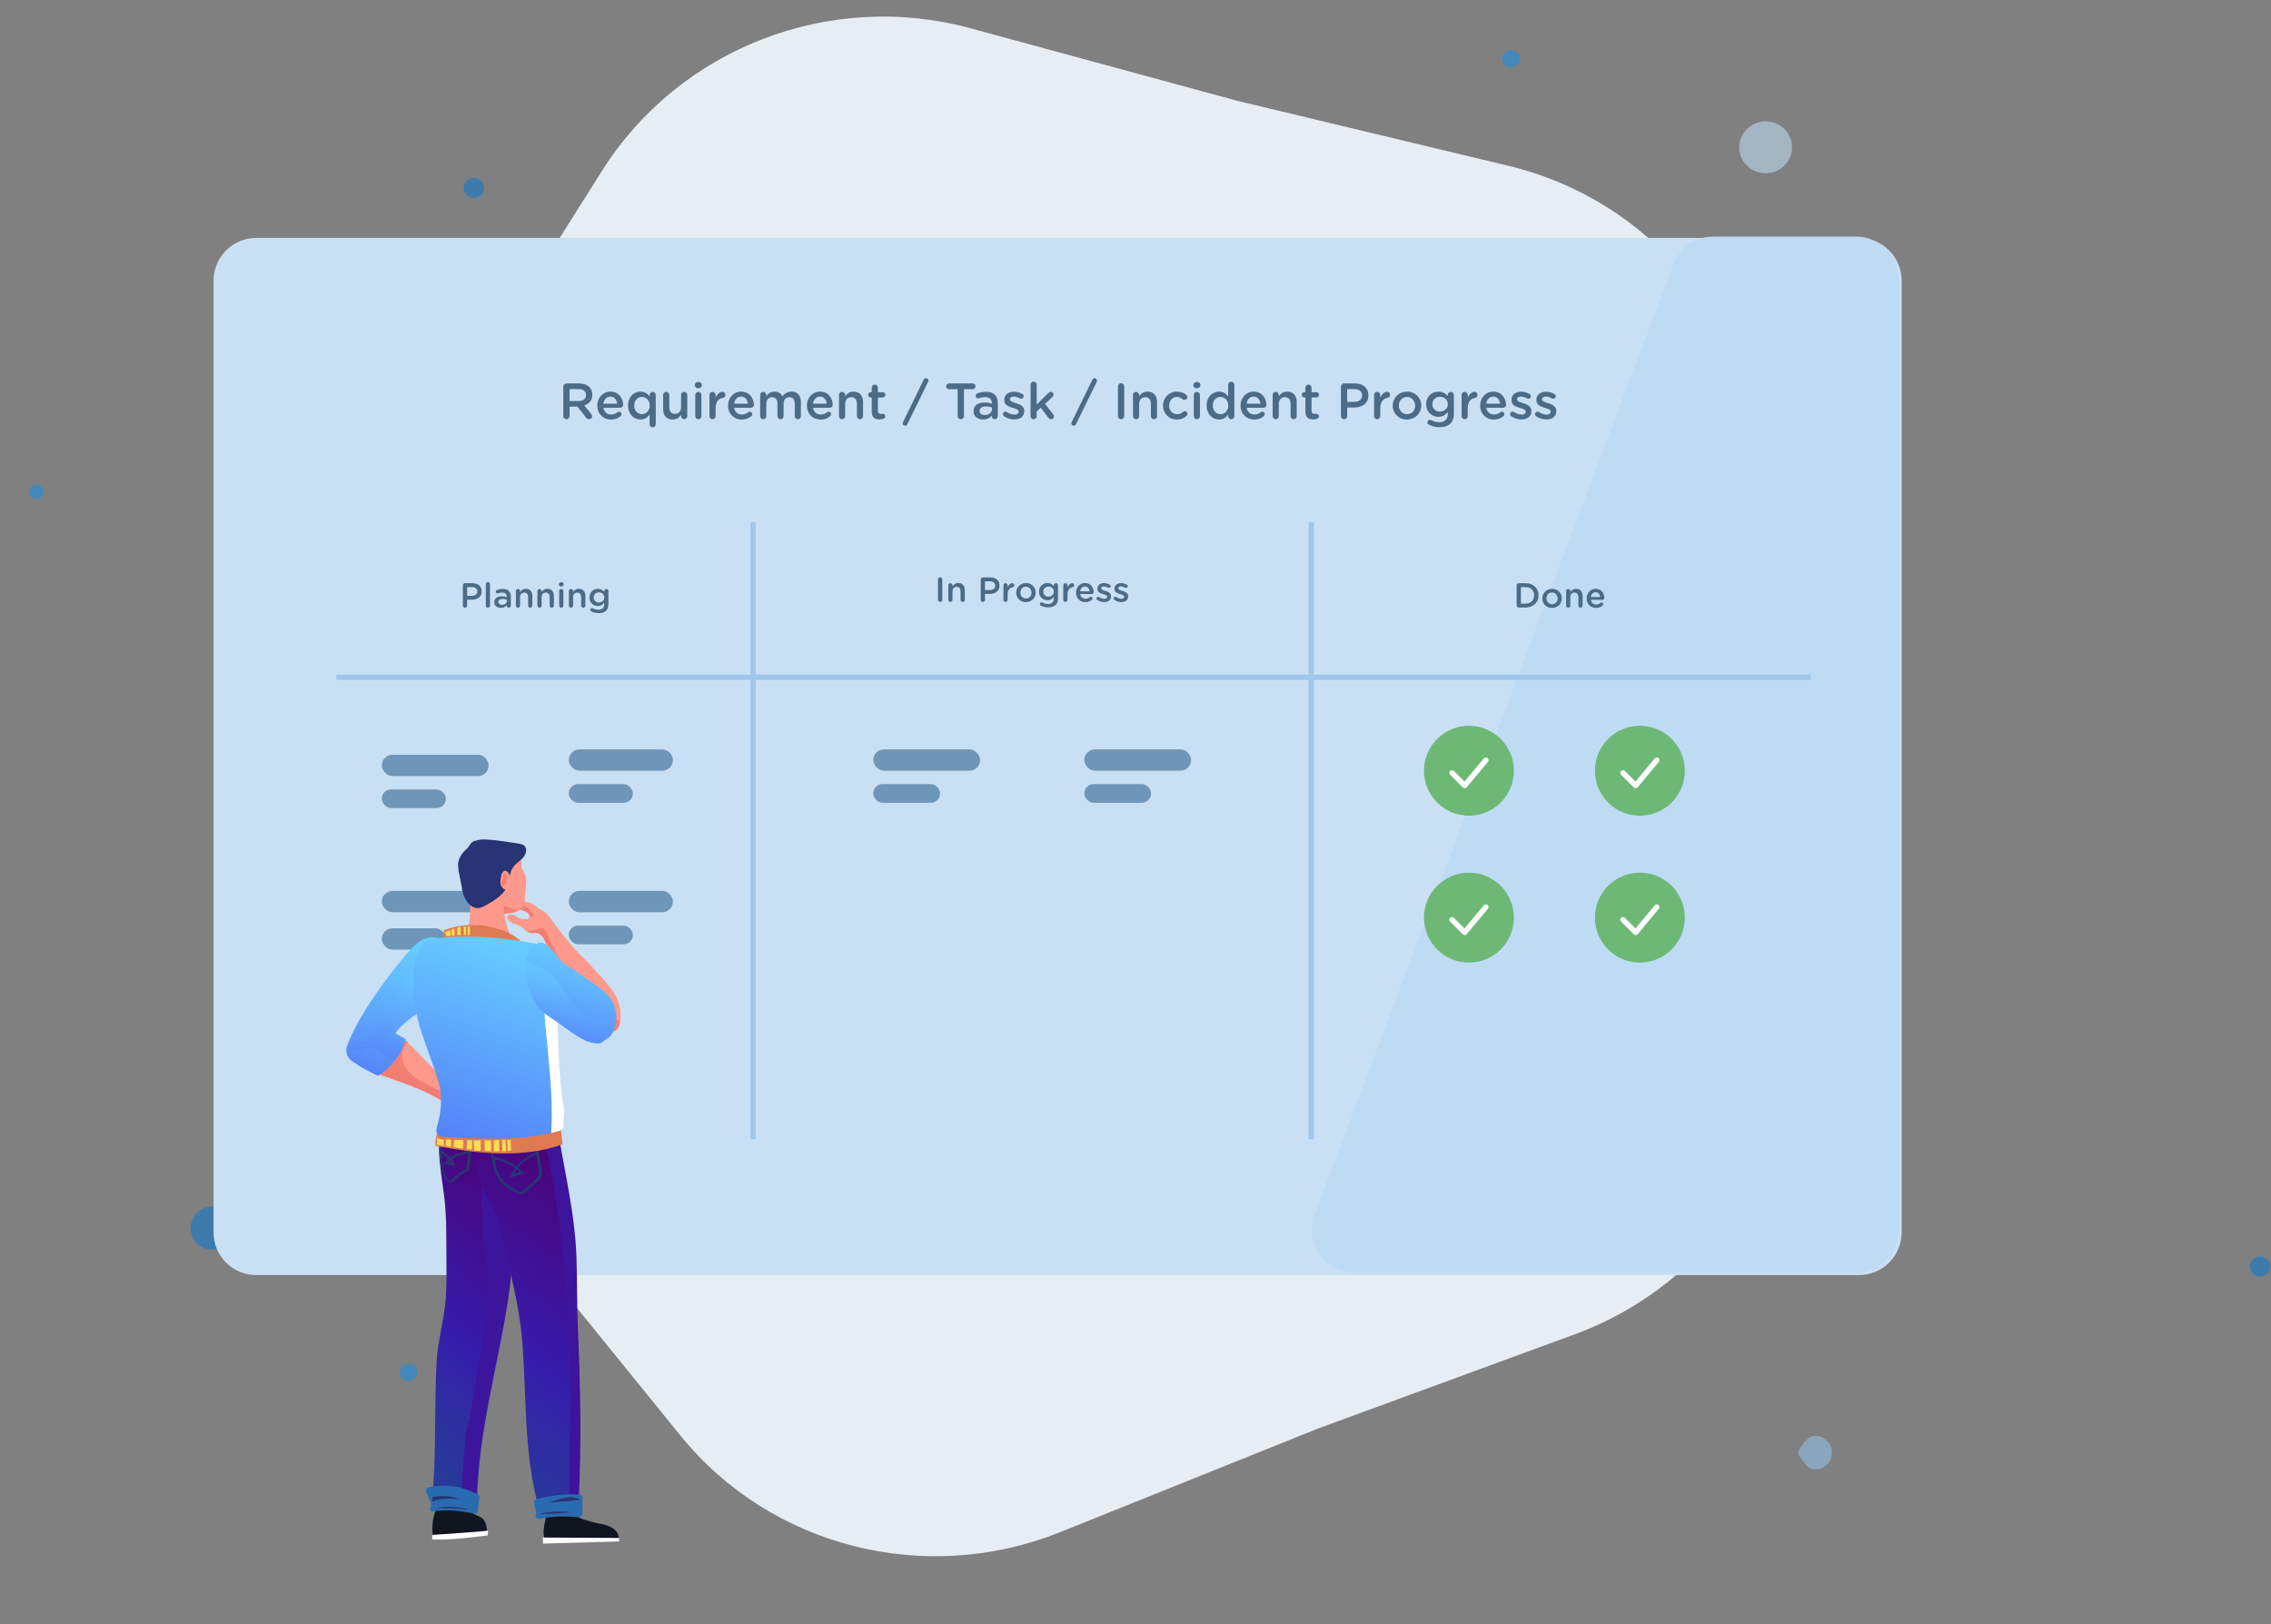 <svg width="787" height="563" viewBox="0 0 787 563" fill="none" xmlns="http://www.w3.org/2000/svg">
<rect x="0" y="0" width="787" height="563" fill="#808080" stroke="none"/>
<path opacity="0.58" d="M628.937 509.285C632.216 509.285 634.874 506.678 634.874 503.462C634.874 500.246 632.216 497.638 628.937 497.638C625.658 497.638 623 503.462 623 503.462C623 503.462 625.658 509.285 628.937 509.285Z" fill="#8FC1E9"/>
<path opacity="0.58" d="M620.828 52.919C621.885 48.067 618.731 43.293 613.784 42.257C608.837 41.22 603.97 44.313 602.913 49.166C601.856 54.018 605.01 58.792 609.957 59.828C614.904 60.865 619.771 57.772 620.828 52.919Z" fill="#BEDBF2"/>
<path opacity="0.58" d="M167.71 65.862C168.121 63.975 166.894 62.118 164.971 61.715C163.047 61.313 161.154 62.516 160.743 64.403C160.333 66.29 161.559 68.146 163.483 68.549C165.407 68.952 167.299 67.749 167.71 65.862Z" fill="#0F78CE"/>
<path opacity="0.58" d="M526.609 21.01C526.961 19.392 525.91 17.801 524.261 17.456C522.612 17.11 520.99 18.141 520.637 19.759C520.285 21.376 521.336 22.967 522.985 23.313C524.634 23.658 526.257 22.627 526.609 21.01Z" fill="#1890E5"/>
<path opacity="0.58" d="M144.609 476.305C144.961 474.688 143.909 473.097 142.26 472.752C140.611 472.406 138.989 473.437 138.637 475.055C138.285 476.672 139.336 478.263 140.985 478.609C142.634 478.954 144.257 477.923 144.609 476.305Z" fill="#1890E5"/>
<path opacity="0.58" d="M12.544 172.933C13.949 172.933 15.088 171.815 15.088 170.437C15.088 169.059 13.949 167.941 12.544 167.941C11.139 167.941 10 169.059 10 170.437C10 171.815 11.139 172.933 12.544 172.933Z" fill="#1890E5"/>
<path opacity="0.58" d="M73.633 433.132C77.849 433.132 81.266 429.78 81.266 425.645C81.266 421.51 77.849 418.158 73.633 418.158C69.417 418.158 65.999 421.51 65.999 425.645C65.999 429.78 69.417 433.132 73.633 433.132Z" fill="#0F78CE"/>
<path opacity="0.58" d="M786.71 439.715C787.121 437.828 785.895 435.971 783.971 435.568C782.047 435.166 780.154 436.369 779.744 438.256C779.333 440.143 780.559 441.999 782.483 442.402C784.407 442.805 786.3 441.602 786.71 439.715Z" fill="#0F78CE"/>
<path d="M620.16 348.269C623.964 398.26 593.559 444.894 545.71 462.46L456.586 495.178L367.407 531.013C320.658 549.798 267.149 536.207 235.834 497.593L175.592 423.31L113.535 351.432C80.801 313.516 77.642 258.675 105.787 216.93L158.416 138.873L208.58 59.268C235.407 16.696 287.474 -3.477 336.277 9.792L428.796 34.948L522.779 57.48C571.633 69.193 606.638 111.166 608.852 160.687L613.075 255.157L620.16 348.269Z" fill="#E7EEF3"/>
<path d="M644.19 82.456H88.81C80.631 82.456 74 89.087 74 97.266V427.134C74 435.313 80.631 441.944 88.81 441.944H644.19C652.369 441.944 659 435.313 659 427.134V97.266C659 89.087 652.369 82.456 644.19 82.456Z" fill="#C9E0F4"/>
<path d="M657.984 96.81C657.984 88.631 651.353 82 643.174 82H593.727C587.565 82 582.047 85.815 579.871 91.58L455.52 421.022C451.864 430.709 459.022 441.062 469.376 441.062H643.174C651.353 441.062 657.984 434.431 657.984 426.252V96.81Z" fill="#BEDBF4"/>
<rect x="132.315" y="261.573" width="37.025" height="7.405" rx="3.703" fill="#6E96B8"/>
<rect x="197.11" y="259.721" width="36.1" height="7.405" rx="3.703" fill="#6E96B8"/>
<rect x="197.11" y="308.78" width="36.1" height="7.405" rx="3.703" fill="#6E96B8"/>
<rect x="302.632" y="259.721" width="37.025" height="7.405" rx="3.703" fill="#6E96B8"/>
<rect x="375.757" y="259.721" width="37.025" height="7.405" rx="3.703" fill="#6E96B8"/>
<rect x="132.315" y="308.78" width="37.025" height="7.405" rx="3.703" fill="#6E96B8"/>
<rect x="132.315" y="273.606" width="22.215" height="6.479" rx="3.24" fill="#6E96B8"/>
<rect x="197.11" y="271.754" width="22.215" height="6.479" rx="3.24" fill="#6E96B8"/>
<rect x="197.11" y="320.813" width="22.215" height="6.479" rx="3.24" fill="#6E96B8"/>
<rect x="302.632" y="271.754" width="23.141" height="6.479" rx="3.24" fill="#6E96B8"/>
<rect x="375.757" y="271.754" width="23.141" height="6.479" rx="3.24" fill="#6E96B8"/>
<rect x="132.315" y="321.739" width="22.215" height="7.405" rx="3.703" fill="#6E96B8"/>
<g clip-path="url(#clip0_560_36814)">
<path d="M195.213 144.222C195.213 144.82 195.688 145.295 196.303 145.295C196.901 145.295 197.376 144.82 197.376 144.222V140.916H200.102L203.092 144.732C203.338 145.067 203.655 145.295 204.147 145.295C204.675 145.295 205.185 144.891 205.185 144.293C205.185 143.959 205.044 143.73 204.833 143.466L202.476 140.494C204.13 139.984 205.273 138.788 205.273 136.818V136.783C205.273 135.71 204.903 134.796 204.253 134.127C203.461 133.354 202.248 132.896 200.7 132.896H196.303C195.688 132.896 195.213 133.371 195.213 133.987V144.222ZM197.376 138.999V134.866H200.524C202.125 134.866 203.074 135.587 203.074 136.906V136.941C203.074 138.19 202.089 138.999 200.542 138.999H197.376ZM209.105 139.914C209.298 138.471 210.213 137.469 211.514 137.469C212.921 137.469 213.73 138.542 213.871 139.914H209.105ZM215.102 144.187C215.26 144.029 215.383 143.8 215.383 143.537C215.383 143.044 215.014 142.675 214.539 142.675C214.293 142.675 214.152 142.745 213.994 142.868C213.396 143.361 212.693 143.677 211.796 143.677C210.424 143.677 209.351 142.833 209.122 141.321H214.944C215.489 141.321 215.946 140.898 215.946 140.3C215.946 138.155 214.486 135.728 211.532 135.728C208.876 135.728 206.994 137.909 206.994 140.564V140.599C206.994 143.466 209.07 145.418 211.76 145.418C213.203 145.418 214.258 144.943 215.102 144.187ZM227.246 136.889C227.246 136.291 226.771 135.816 226.173 135.816C225.593 135.816 225.118 136.291 225.118 136.871V137.363C224.45 136.484 223.482 135.728 221.952 135.728C219.736 135.728 217.644 137.469 217.644 140.547V140.582C217.644 143.66 219.772 145.401 221.952 145.401C223.465 145.401 224.432 144.627 225.118 143.66V147.054C225.118 147.652 225.593 148.109 226.191 148.109C226.771 148.109 227.246 147.652 227.246 147.054V136.889ZM222.462 137.575C223.887 137.575 225.153 138.753 225.153 140.547V140.582C225.153 142.358 223.887 143.554 222.462 143.554C221.02 143.554 219.789 142.376 219.789 140.582V140.547C219.789 138.7 221.003 137.575 222.462 137.575ZM238.166 136.889C238.166 136.291 237.673 135.816 237.093 135.816C236.495 135.816 236.02 136.291 236.02 136.889V141.162C236.02 142.604 235.158 143.449 233.927 143.449C232.661 143.449 231.94 142.64 231.94 141.197V136.889C231.94 136.291 231.465 135.816 230.867 135.816C230.287 135.816 229.812 136.291 229.812 136.889V141.831C229.812 143.994 231.025 145.401 233.118 145.401C234.56 145.401 235.422 144.644 236.02 143.765V144.24C236.02 144.838 236.513 145.295 237.093 145.295C237.691 145.295 238.166 144.82 238.166 144.24V136.889ZM240.788 133.529C240.788 134.163 241.316 134.585 242.002 134.585C242.688 134.585 243.215 134.163 243.215 133.529V133.424C243.215 132.791 242.688 132.386 242.002 132.386C241.316 132.386 240.788 132.791 240.788 133.424V133.529ZM240.947 144.24C240.947 144.838 241.421 145.295 242.002 145.295C242.6 145.295 243.075 144.838 243.075 144.24V136.889C243.075 136.291 242.6 135.816 242.002 135.816C241.404 135.816 240.947 136.291 240.947 136.889V144.24ZM245.856 144.24C245.856 144.838 246.331 145.295 246.911 145.295C247.509 145.295 247.984 144.82 247.984 144.24V141.496C247.984 139.298 249.021 138.137 250.534 137.873C251.009 137.786 251.378 137.416 251.378 136.853C251.378 136.238 250.991 135.798 250.323 135.798C249.391 135.798 248.476 136.678 247.984 137.838V136.889C247.984 136.291 247.509 135.816 246.911 135.816C246.313 135.816 245.856 136.291 245.856 136.889V144.24ZM254.412 139.914C254.605 138.471 255.52 137.469 256.821 137.469C258.228 137.469 259.037 138.542 259.178 139.914H254.412ZM260.409 144.187C260.567 144.029 260.691 143.8 260.691 143.537C260.691 143.044 260.321 142.675 259.846 142.675C259.6 142.675 259.459 142.745 259.301 142.868C258.703 143.361 258 143.677 257.103 143.677C255.731 143.677 254.658 142.833 254.43 141.321H260.251C260.796 141.321 261.253 140.898 261.253 140.3C261.253 138.155 259.794 135.728 256.839 135.728C254.183 135.728 252.302 137.909 252.302 140.564V140.599C252.302 143.466 254.377 145.418 257.068 145.418C258.51 145.418 259.565 144.943 260.409 144.187ZM263.426 144.24C263.426 144.838 263.9 145.295 264.481 145.295C265.079 145.295 265.554 144.838 265.554 144.24V139.966C265.554 138.542 266.363 137.662 267.541 137.662C268.719 137.662 269.423 138.471 269.423 139.914V144.24C269.423 144.838 269.898 145.295 270.496 145.295C271.076 145.295 271.551 144.838 271.551 144.24V139.966C271.551 138.471 272.377 137.662 273.538 137.662C274.734 137.662 275.42 138.454 275.42 139.931V144.24C275.42 144.838 275.895 145.295 276.493 145.295C277.091 145.295 277.548 144.838 277.548 144.24V139.28C277.548 137.012 276.317 135.728 274.294 135.728C272.887 135.728 271.903 136.379 271.164 137.363C270.671 136.379 269.722 135.728 268.385 135.728C266.961 135.728 266.152 136.502 265.554 137.328V136.889C265.554 136.291 265.079 135.816 264.481 135.816C263.883 135.816 263.426 136.291 263.426 136.889V144.24ZM281.737 139.914C281.931 138.471 282.845 137.469 284.147 137.469C285.554 137.469 286.363 138.542 286.503 139.914H281.737ZM287.734 144.187C287.893 144.029 288.016 143.8 288.016 143.537C288.016 143.044 287.646 142.675 287.172 142.675C286.925 142.675 286.785 142.745 286.626 142.868C286.028 143.361 285.325 143.677 284.428 143.677C283.056 143.677 281.983 142.833 281.755 141.321H287.576C288.121 141.321 288.578 140.898 288.578 140.3C288.578 138.155 287.119 135.728 284.164 135.728C281.509 135.728 279.627 137.909 279.627 140.564V140.599C279.627 143.466 281.702 145.418 284.393 145.418C285.835 145.418 286.89 144.943 287.734 144.187ZM290.751 144.24C290.751 144.838 291.226 145.295 291.806 145.295C292.404 145.295 292.879 144.838 292.879 144.24V139.966C292.879 138.524 293.741 137.662 294.972 137.662C296.238 137.662 296.959 138.489 296.959 139.931V144.24C296.959 144.838 297.434 145.295 298.032 145.295C298.63 145.295 299.087 144.838 299.087 144.24V139.28C299.087 137.135 297.874 135.728 295.781 135.728C294.339 135.728 293.477 136.484 292.879 137.346V136.889C292.879 136.291 292.404 135.816 291.806 135.816C291.208 135.816 290.751 136.291 290.751 136.889V144.24ZM304.77 145.366C305.332 145.366 305.772 145.278 306.229 145.119C306.528 144.996 306.792 144.68 306.792 144.293C306.792 143.8 306.37 143.413 305.895 143.413C305.825 143.413 305.614 143.466 305.368 143.466C304.647 143.466 304.224 143.132 304.224 142.305V137.75H305.895C306.405 137.75 306.827 137.346 306.827 136.836C306.827 136.326 306.405 135.921 305.895 135.921H304.224V134.338C304.224 133.758 303.75 133.283 303.169 133.283C302.571 133.283 302.096 133.758 302.096 134.338V135.921H301.745C301.235 135.921 300.83 136.326 300.83 136.836C300.83 137.346 301.235 137.75 301.745 137.75H302.096V142.64C302.096 144.68 303.204 145.366 304.77 145.366ZM312.823 146.737C312.823 147.177 313.21 147.546 313.668 147.546C314.019 147.546 314.266 147.37 314.424 147.054L321.635 132.316C321.67 132.21 321.722 132.052 321.722 131.894C321.722 131.454 321.353 131.085 320.896 131.085C320.544 131.085 320.28 131.261 320.122 131.577L312.929 146.315C312.876 146.421 312.823 146.579 312.823 146.737ZM331.875 144.222C331.875 144.82 332.368 145.295 332.966 145.295C333.564 145.295 334.056 144.82 334.056 144.222V134.901H337.063C337.609 134.901 338.048 134.444 338.048 133.899C338.048 133.354 337.609 132.896 337.063 132.896H328.885C328.323 132.896 327.883 133.354 327.883 133.899C327.883 134.444 328.323 134.901 328.885 134.901H331.875V144.222ZM340.672 145.401C342.097 145.401 343.064 144.803 343.697 144.047V144.398C343.697 144.873 344.119 145.295 344.735 145.295C345.315 145.295 345.772 144.856 345.772 144.275V139.703C345.772 138.489 345.456 137.504 344.77 136.836C344.119 136.168 343.081 135.798 341.692 135.798C340.478 135.798 339.582 136.009 338.702 136.343C338.386 136.467 338.122 136.801 338.122 137.188C338.122 137.68 338.526 138.067 339.019 138.067C339.124 138.067 339.23 138.049 339.353 138.014C339.933 137.786 340.602 137.645 341.411 137.645C342.906 137.645 343.715 138.348 343.715 139.667V139.896C342.993 139.667 342.255 139.509 341.217 139.509C338.948 139.509 337.383 140.494 337.383 142.499V142.534C337.383 144.398 338.931 145.401 340.672 145.401ZM341.27 143.853C340.25 143.853 339.458 143.343 339.458 142.446V142.411C339.458 141.444 340.267 140.863 341.639 140.863C342.483 140.863 343.204 141.022 343.75 141.233V141.866C343.75 143.044 342.677 143.853 341.27 143.853ZM351.504 145.383C353.439 145.383 354.951 144.416 354.951 142.464V142.429C354.951 140.758 353.421 140.142 352.067 139.72C350.976 139.368 349.974 139.087 349.974 138.401V138.366C349.974 137.838 350.449 137.451 351.275 137.451C351.926 137.451 352.7 137.698 353.456 138.085C353.597 138.155 353.702 138.19 353.878 138.19C354.371 138.19 354.758 137.821 354.758 137.328C354.758 136.959 354.547 136.678 354.248 136.519C353.351 136.044 352.313 135.763 351.328 135.763C349.482 135.763 348.022 136.836 348.022 138.595V138.63C348.022 140.406 349.552 140.969 350.924 141.356C352.014 141.69 352.999 141.936 352.999 142.657V142.692C352.999 143.308 352.471 143.695 351.557 143.695C350.713 143.695 349.781 143.396 348.884 142.798C348.76 142.728 348.602 142.675 348.426 142.675C347.934 142.675 347.565 143.062 347.565 143.537C347.565 143.888 347.74 144.152 347.969 144.275C349.042 145.014 350.326 145.383 351.504 145.383ZM357.131 144.24C357.131 144.838 357.606 145.295 358.187 145.295C358.785 145.295 359.26 144.838 359.26 144.24V142.622L360.666 141.285L363.322 144.82C363.586 145.155 363.832 145.295 364.254 145.295C364.799 145.295 365.257 144.908 365.257 144.328C365.257 144.082 365.169 143.888 364.975 143.624L362.161 139.949L364.624 137.68C364.923 137.399 365.098 137.135 365.098 136.783C365.098 136.273 364.729 135.816 364.166 135.816C363.797 135.816 363.533 135.992 363.252 136.273L359.26 140.195V133.336C359.26 132.756 358.785 132.281 358.187 132.281C357.589 132.281 357.131 132.756 357.131 133.336V144.24ZM371.269 146.737C371.269 147.177 371.656 147.546 372.114 147.546C372.465 147.546 372.712 147.37 372.87 147.054L380.08 132.316C380.116 132.21 380.168 132.052 380.168 131.894C380.168 131.454 379.799 131.085 379.342 131.085C378.99 131.085 378.726 131.261 378.568 131.577L371.375 146.315C371.322 146.421 371.269 146.579 371.269 146.737ZM387.419 144.222C387.419 144.82 387.894 145.295 388.51 145.295C389.108 145.295 389.583 144.82 389.583 144.222V133.881C389.583 133.283 389.108 132.808 388.51 132.808C387.894 132.808 387.419 133.283 387.419 133.881V144.222ZM392.632 144.24C392.632 144.838 393.107 145.295 393.687 145.295C394.285 145.295 394.76 144.838 394.76 144.24V139.966C394.76 138.524 395.622 137.662 396.853 137.662C398.119 137.662 398.84 138.489 398.84 139.931V144.24C398.84 144.838 399.315 145.295 399.913 145.295C400.511 145.295 400.968 144.838 400.968 144.24V139.28C400.968 137.135 399.755 135.728 397.662 135.728C396.22 135.728 395.358 136.484 394.76 137.346V136.889C394.76 136.291 394.285 135.816 393.687 135.816C393.089 135.816 392.632 136.291 392.632 136.889V144.24ZM407.829 145.418C409.377 145.418 410.379 144.891 411.206 144.099C411.399 143.941 411.505 143.712 411.505 143.431C411.505 142.921 411.1 142.499 410.59 142.499C410.344 142.499 410.133 142.622 410.01 142.728C409.43 143.22 408.779 143.554 407.935 143.554C406.299 143.554 405.156 142.235 405.156 140.582V140.547C405.156 138.929 406.299 137.592 407.847 137.592C408.691 137.592 409.289 137.926 409.834 138.384C409.975 138.489 410.203 138.595 410.467 138.595C411.012 138.595 411.452 138.172 411.452 137.627C411.452 137.276 411.259 137.012 411.118 136.889C410.326 136.203 409.324 135.728 407.864 135.728C405.068 135.728 403.028 137.944 403.028 140.582V140.617C403.028 143.255 405.068 145.418 407.829 145.418ZM413.55 133.529C413.55 134.163 414.078 134.585 414.763 134.585C415.449 134.585 415.977 134.163 415.977 133.529V133.424C415.977 132.791 415.449 132.386 414.763 132.386C414.078 132.386 413.55 132.791 413.55 133.424V133.529ZM413.708 144.24C413.708 144.838 414.183 145.295 414.763 145.295C415.361 145.295 415.836 144.838 415.836 144.24V136.889C415.836 136.291 415.361 135.816 414.763 135.816C414.166 135.816 413.708 136.291 413.708 136.889V144.24ZM427.745 133.336C427.745 132.738 427.27 132.281 426.672 132.281C426.092 132.281 425.617 132.738 425.617 133.336V137.363C424.949 136.484 423.981 135.728 422.451 135.728C420.235 135.728 418.143 137.469 418.143 140.547V140.582C418.143 143.66 420.271 145.401 422.451 145.401C423.964 145.401 424.931 144.627 425.617 143.66V144.24C425.617 144.838 426.092 145.295 426.69 145.295C427.27 145.295 427.745 144.838 427.745 144.24V133.336ZM422.961 137.575C424.386 137.575 425.652 138.753 425.652 140.547V140.582C425.652 142.358 424.386 143.554 422.961 143.554C421.519 143.554 420.288 142.376 420.288 140.582V140.547C420.288 138.7 421.502 137.575 422.961 137.575ZM432.017 139.914C432.21 138.471 433.125 137.469 434.426 137.469C435.833 137.469 436.642 138.542 436.783 139.914H432.017ZM438.014 144.187C438.172 144.029 438.295 143.8 438.295 143.537C438.295 143.044 437.926 142.675 437.451 142.675C437.205 142.675 437.064 142.745 436.906 142.868C436.308 143.361 435.605 143.677 434.708 143.677C433.336 143.677 432.263 142.833 432.034 141.321H437.856C438.401 141.321 438.858 140.898 438.858 140.3C438.858 138.155 437.399 135.728 434.444 135.728C431.788 135.728 429.906 137.909 429.906 140.564V140.599C429.906 143.466 431.982 145.418 434.673 145.418C436.115 145.418 437.17 144.943 438.014 144.187ZM441.031 144.24C441.031 144.838 441.505 145.295 442.086 145.295C442.684 145.295 443.159 144.838 443.159 144.24V139.966C443.159 138.524 444.02 137.662 445.251 137.662C446.518 137.662 447.239 138.489 447.239 139.931V144.24C447.239 144.838 447.714 145.295 448.312 145.295C448.909 145.295 449.367 144.838 449.367 144.24V139.28C449.367 137.135 448.153 135.728 446.06 135.728C444.618 135.728 443.756 136.484 443.159 137.346V136.889C443.159 136.291 442.684 135.816 442.086 135.816C441.488 135.816 441.031 136.291 441.031 136.889V144.24ZM455.049 145.366C455.612 145.366 456.052 145.278 456.509 145.119C456.808 144.996 457.072 144.68 457.072 144.293C457.072 143.8 456.65 143.413 456.175 143.413C456.105 143.413 455.894 143.466 455.647 143.466C454.926 143.466 454.504 143.132 454.504 142.305V137.75H456.175C456.685 137.75 457.107 137.346 457.107 136.836C457.107 136.326 456.685 135.921 456.175 135.921H454.504V134.338C454.504 133.758 454.029 133.283 453.449 133.283C452.851 133.283 452.376 133.758 452.376 134.338V135.921H452.024C451.514 135.921 451.11 136.326 451.11 136.836C451.11 137.346 451.514 137.75 452.024 137.75H452.376V142.64C452.376 144.68 453.484 145.366 455.049 145.366ZM464.686 144.222C464.686 144.82 465.161 145.295 465.776 145.295C466.374 145.295 466.849 144.82 466.849 144.222V141.25H469.294C472.002 141.25 474.218 139.808 474.218 137.047V137.012C474.218 134.532 472.424 132.896 469.54 132.896H465.776C465.161 132.896 464.686 133.371 464.686 133.987V144.222ZM466.849 139.298V134.866H469.364C470.982 134.866 472.02 135.622 472.02 137.064V137.1C472.02 138.384 471 139.298 469.364 139.298H466.849ZM476.187 144.24C476.187 144.838 476.662 145.295 477.243 145.295C477.841 145.295 478.315 144.82 478.315 144.24V141.496C478.315 139.298 479.353 138.137 480.866 137.873C481.34 137.786 481.71 137.416 481.71 136.853C481.71 136.238 481.323 135.798 480.654 135.798C479.722 135.798 478.808 136.678 478.315 137.838V136.889C478.315 136.291 477.841 135.816 477.243 135.816C476.645 135.816 476.187 136.291 476.187 136.889V144.24ZM487.558 145.418C490.424 145.418 492.535 143.22 492.535 140.582V140.547C492.535 137.891 490.442 135.728 487.593 135.728C484.744 135.728 482.633 137.926 482.633 140.582V140.617C482.633 143.255 484.726 145.418 487.558 145.418ZM487.593 143.554C485.94 143.554 484.761 142.2 484.761 140.582V140.547C484.761 138.929 485.852 137.592 487.558 137.592C489.228 137.592 490.407 138.946 490.407 140.582V140.617C490.407 142.217 489.316 143.554 487.593 143.554ZM498.835 148.056C500.506 148.056 501.807 147.652 502.651 146.808C503.425 146.034 503.83 144.873 503.83 143.308V136.889C503.83 136.291 503.355 135.816 502.757 135.816C502.176 135.816 501.701 136.291 501.701 136.871V137.311C500.98 136.449 500.013 135.728 498.448 135.728C496.285 135.728 494.227 137.346 494.227 140.089V140.125C494.227 142.851 496.267 144.469 498.448 144.469C499.978 144.469 500.945 143.765 501.719 142.763V143.484C501.719 145.348 500.681 146.333 498.782 146.333C497.709 146.333 496.777 146.069 495.933 145.594C495.827 145.541 495.704 145.506 495.546 145.506C495.054 145.506 494.649 145.911 494.649 146.386C494.649 146.79 494.878 147.089 495.247 147.23C496.373 147.775 497.533 148.056 498.835 148.056ZM499.011 142.657C497.551 142.657 496.373 141.62 496.373 140.107V140.072C496.373 138.542 497.533 137.522 499.011 137.522C500.488 137.522 501.737 138.559 501.737 140.072V140.107C501.737 141.62 500.488 142.657 499.011 142.657ZM506.501 144.24C506.501 144.838 506.976 145.295 507.556 145.295C508.154 145.295 508.629 144.82 508.629 144.24V141.496C508.629 139.298 509.667 138.137 511.179 137.873C511.654 137.786 512.023 137.416 512.023 136.853C512.023 136.238 511.636 135.798 510.968 135.798C510.036 135.798 509.121 136.678 508.629 137.838V136.889C508.629 136.291 508.154 135.816 507.556 135.816C506.958 135.816 506.501 136.291 506.501 136.889V144.24ZM515.057 139.914C515.251 138.471 516.165 137.469 517.467 137.469C518.874 137.469 519.683 138.542 519.823 139.914H515.057ZM521.054 144.187C521.213 144.029 521.336 143.8 521.336 143.537C521.336 143.044 520.966 142.675 520.492 142.675C520.245 142.675 520.105 142.745 519.946 142.868C519.348 143.361 518.645 143.677 517.748 143.677C516.376 143.677 515.303 142.833 515.075 141.321H520.896C521.441 141.321 521.899 140.898 521.899 140.3C521.899 138.155 520.439 135.728 517.484 135.728C514.829 135.728 512.947 137.909 512.947 140.564V140.599C512.947 143.466 515.022 145.418 517.713 145.418C519.155 145.418 520.21 144.943 521.054 144.187ZM527.254 145.383C529.189 145.383 530.701 144.416 530.701 142.464V142.429C530.701 140.758 529.171 140.142 527.817 139.72C526.726 139.368 525.724 139.087 525.724 138.401V138.366C525.724 137.838 526.199 137.451 527.025 137.451C527.676 137.451 528.45 137.698 529.206 138.085C529.347 138.155 529.452 138.19 529.628 138.19C530.121 138.19 530.508 137.821 530.508 137.328C530.508 136.959 530.297 136.678 529.998 136.519C529.101 136.044 528.063 135.763 527.078 135.763C525.232 135.763 523.772 136.836 523.772 138.595V138.63C523.772 140.406 525.302 140.969 526.674 141.356C527.764 141.69 528.749 141.936 528.749 142.657V142.692C528.749 143.308 528.221 143.695 527.307 143.695C526.463 143.695 525.531 143.396 524.634 142.798C524.51 142.728 524.352 142.675 524.176 142.675C523.684 142.675 523.315 143.062 523.315 143.537C523.315 143.888 523.49 144.152 523.719 144.275C524.792 145.014 526.076 145.383 527.254 145.383ZM535.893 145.383C537.828 145.383 539.34 144.416 539.34 142.464V142.429C539.34 140.758 537.81 140.142 536.456 139.72C535.365 139.368 534.363 139.087 534.363 138.401V138.366C534.363 137.838 534.838 137.451 535.664 137.451C536.315 137.451 537.089 137.698 537.845 138.085C537.986 138.155 538.091 138.19 538.267 138.19C538.76 138.19 539.147 137.821 539.147 137.328C539.147 136.959 538.936 136.678 538.637 136.519C537.74 136.044 536.702 135.763 535.717 135.763C533.87 135.763 532.411 136.836 532.411 138.595V138.63C532.411 140.406 533.941 140.969 535.313 141.356C536.403 141.69 537.388 141.936 537.388 142.657V142.692C537.388 143.308 536.86 143.695 535.946 143.695C535.102 143.695 534.169 143.396 533.273 142.798C533.149 142.728 532.991 142.675 532.815 142.675C532.323 142.675 531.954 143.062 531.954 143.537C531.954 143.888 532.129 144.152 532.358 144.275C533.431 145.014 534.715 145.383 535.893 145.383Z" fill="#4B6B87"/>
<path d="M160.4 209.882C160.4 210.291 160.725 210.616 161.146 210.616C161.555 210.616 161.88 210.291 161.88 209.882V207.848H163.553C165.406 207.848 166.922 206.861 166.922 204.972V204.948C166.922 203.251 165.694 202.132 163.721 202.132H161.146C160.725 202.132 160.4 202.457 160.4 202.878V209.882ZM161.88 206.512V203.48H163.601C164.708 203.48 165.418 203.998 165.418 204.984V205.008C165.418 205.887 164.72 206.512 163.601 206.512H161.88ZM168.353 209.894C168.353 210.303 168.678 210.616 169.075 210.616C169.485 210.616 169.809 210.303 169.809 209.894V202.433C169.809 202.036 169.485 201.711 169.075 201.711C168.666 201.711 168.353 202.036 168.353 202.433V209.894ZM173.541 210.688C174.516 210.688 175.178 210.279 175.611 209.761V210.002C175.611 210.327 175.9 210.616 176.321 210.616C176.718 210.616 177.031 210.315 177.031 209.918V206.789C177.031 205.959 176.814 205.285 176.345 204.828C175.9 204.371 175.19 204.118 174.239 204.118C173.409 204.118 172.795 204.262 172.194 204.491C171.977 204.575 171.797 204.804 171.797 205.069C171.797 205.405 172.073 205.67 172.41 205.67C172.482 205.67 172.555 205.658 172.639 205.634C173.036 205.478 173.493 205.381 174.047 205.381C175.07 205.381 175.623 205.863 175.623 206.765V206.922C175.13 206.765 174.624 206.657 173.914 206.657C172.362 206.657 171.291 207.331 171.291 208.703V208.727C171.291 210.002 172.35 210.688 173.541 210.688ZM173.95 209.629C173.253 209.629 172.711 209.28 172.711 208.666V208.642C172.711 207.981 173.265 207.583 174.203 207.583C174.781 207.583 175.274 207.692 175.647 207.836V208.269C175.647 209.076 174.913 209.629 173.95 209.629ZM178.775 209.894C178.775 210.303 179.1 210.616 179.497 210.616C179.906 210.616 180.231 210.303 180.231 209.894V206.97C180.231 205.983 180.82 205.393 181.663 205.393C182.529 205.393 183.023 205.959 183.023 206.946V209.894C183.023 210.303 183.347 210.616 183.757 210.616C184.166 210.616 184.479 210.303 184.479 209.894V206.5C184.479 205.032 183.648 204.07 182.216 204.07C181.23 204.07 180.64 204.587 180.231 205.177V204.864C180.231 204.455 179.906 204.13 179.497 204.13C179.088 204.13 178.775 204.455 178.775 204.864V209.894ZM186.237 209.894C186.237 210.303 186.562 210.616 186.959 210.616C187.368 210.616 187.693 210.303 187.693 209.894V206.97C187.693 205.983 188.282 205.393 189.125 205.393C189.991 205.393 190.485 205.959 190.485 206.946V209.894C190.485 210.303 190.809 210.616 191.219 210.616C191.628 210.616 191.941 210.303 191.941 209.894V206.5C191.941 205.032 191.11 204.07 189.678 204.07C188.692 204.07 188.102 204.587 187.693 205.177V204.864C187.693 204.455 187.368 204.13 186.959 204.13C186.55 204.13 186.237 204.455 186.237 204.864V209.894ZM193.675 202.566C193.675 202.999 194.036 203.288 194.505 203.288C194.974 203.288 195.335 202.999 195.335 202.566V202.493C195.335 202.06 194.974 201.783 194.505 201.783C194.036 201.783 193.675 202.06 193.675 202.493V202.566ZM193.783 209.894C193.783 210.303 194.108 210.616 194.505 210.616C194.914 210.616 195.239 210.303 195.239 209.894V204.864C195.239 204.455 194.914 204.13 194.505 204.13C194.096 204.13 193.783 204.455 193.783 204.864V209.894ZM197.142 209.894C197.142 210.303 197.467 210.616 197.864 210.616C198.273 210.616 198.598 210.303 198.598 209.894V206.97C198.598 205.983 199.188 205.393 200.03 205.393C200.896 205.393 201.39 205.959 201.39 206.946V209.894C201.39 210.303 201.715 210.616 202.124 210.616C202.533 210.616 202.846 210.303 202.846 209.894V206.5C202.846 205.032 202.015 204.07 200.583 204.07C199.597 204.07 199.007 204.587 198.598 205.177V204.864C198.598 204.455 198.273 204.13 197.864 204.13C197.455 204.13 197.142 204.455 197.142 204.864V209.894ZM207.432 212.505C208.575 212.505 209.465 212.228 210.043 211.651C210.572 211.121 210.849 210.327 210.849 209.256V204.864C210.849 204.455 210.524 204.13 210.115 204.13C209.718 204.13 209.393 204.455 209.393 204.852V205.153C208.9 204.563 208.238 204.07 207.167 204.07C205.687 204.07 204.279 205.177 204.279 207.054V207.078C204.279 208.943 205.675 210.05 207.167 210.05C208.214 210.05 208.876 209.569 209.405 208.883V209.376C209.405 210.652 208.695 211.326 207.396 211.326C206.662 211.326 206.024 211.145 205.446 210.82C205.374 210.784 205.29 210.76 205.182 210.76C204.845 210.76 204.568 211.037 204.568 211.362C204.568 211.639 204.724 211.843 204.977 211.939C205.747 212.313 206.541 212.505 207.432 212.505ZM207.552 208.811C206.553 208.811 205.747 208.101 205.747 207.066V207.042C205.747 205.995 206.541 205.297 207.552 205.297C208.563 205.297 209.417 206.007 209.417 207.042V207.066C209.417 208.101 208.563 208.811 207.552 208.811Z" fill="#4B6B87"/>
<path d="M325.061 207.882C325.061 208.291 325.385 208.616 325.807 208.616C326.216 208.616 326.541 208.291 326.541 207.882V200.806C326.541 200.397 326.216 200.072 325.807 200.072C325.385 200.072 325.061 200.397 325.061 200.806V207.882ZM328.627 207.894C328.627 208.303 328.952 208.616 329.349 208.616C329.758 208.616 330.083 208.303 330.083 207.894V204.97C330.083 203.983 330.673 203.393 331.515 203.393C332.381 203.393 332.875 203.959 332.875 204.946V207.894C332.875 208.303 333.2 208.616 333.609 208.616C334.018 208.616 334.331 208.303 334.331 207.894V204.5C334.331 203.032 333.5 202.07 332.068 202.07C331.082 202.07 330.492 202.587 330.083 203.177V202.864C330.083 202.455 329.758 202.13 329.349 202.13C328.94 202.13 328.627 202.455 328.627 202.864V207.894ZM339.865 207.882C339.865 208.291 340.19 208.616 340.611 208.616C341.02 208.616 341.345 208.291 341.345 207.882V205.848H343.018C344.871 205.848 346.387 204.861 346.387 202.972V202.948C346.387 201.251 345.16 200.132 343.186 200.132H340.611C340.19 200.132 339.865 200.457 339.865 200.878V207.882ZM341.345 204.512V201.48H343.066C344.173 201.48 344.883 201.998 344.883 202.984V203.008C344.883 203.887 344.185 204.512 343.066 204.512H341.345ZM347.734 207.894C347.734 208.303 348.059 208.616 348.456 208.616C348.866 208.616 349.19 208.291 349.19 207.894V206.017C349.19 204.512 349.9 203.718 350.935 203.538C351.26 203.478 351.513 203.225 351.513 202.84C351.513 202.419 351.248 202.118 350.791 202.118C350.153 202.118 349.527 202.72 349.19 203.514V202.864C349.19 202.455 348.866 202.13 348.456 202.13C348.047 202.13 347.734 202.455 347.734 202.864V207.894ZM355.514 208.7C357.475 208.7 358.919 207.196 358.919 205.391V205.367C358.919 203.55 357.487 202.07 355.538 202.07C353.589 202.07 352.145 203.574 352.145 205.391V205.415C352.145 207.22 353.577 208.7 355.514 208.7ZM355.538 207.425C354.407 207.425 353.601 206.498 353.601 205.391V205.367C353.601 204.26 354.347 203.345 355.514 203.345C356.657 203.345 357.463 204.272 357.463 205.391V205.415C357.463 206.51 356.717 207.425 355.538 207.425ZM363.23 210.505C364.373 210.505 365.264 210.228 365.841 209.651C366.371 209.121 366.647 208.327 366.647 207.256V202.864C366.647 202.455 366.323 202.13 365.913 202.13C365.516 202.13 365.191 202.455 365.191 202.852V203.153C364.698 202.563 364.036 202.07 362.965 202.07C361.485 202.07 360.077 203.177 360.077 205.054V205.078C360.077 206.943 361.473 208.05 362.965 208.05C364.012 208.05 364.674 207.569 365.203 206.883V207.376C365.203 208.652 364.493 209.326 363.194 209.326C362.46 209.326 361.822 209.145 361.245 208.82C361.172 208.784 361.088 208.76 360.98 208.76C360.643 208.76 360.366 209.037 360.366 209.362C360.366 209.639 360.523 209.843 360.775 209.939C361.545 210.313 362.34 210.505 363.23 210.505ZM363.35 206.811C362.352 206.811 361.545 206.101 361.545 205.066V205.042C361.545 203.995 362.34 203.297 363.35 203.297C364.361 203.297 365.215 204.007 365.215 205.042V205.066C365.215 206.101 364.361 206.811 363.35 206.811ZM368.475 207.894C368.475 208.303 368.8 208.616 369.197 208.616C369.606 208.616 369.931 208.291 369.931 207.894V206.017C369.931 204.512 370.641 203.718 371.676 203.538C372.001 203.478 372.254 203.225 372.254 202.84C372.254 202.419 371.989 202.118 371.532 202.118C370.894 202.118 370.268 202.72 369.931 203.514V202.864C369.931 202.455 369.606 202.13 369.197 202.13C368.788 202.13 368.475 202.455 368.475 202.864V207.894ZM374.33 204.934C374.462 203.947 375.088 203.261 375.978 203.261C376.941 203.261 377.494 203.995 377.591 204.934H374.33ZM378.433 207.858C378.541 207.749 378.625 207.593 378.625 207.413C378.625 207.076 378.373 206.823 378.048 206.823C377.879 206.823 377.783 206.871 377.675 206.955C377.266 207.292 376.784 207.509 376.171 207.509C375.232 207.509 374.498 206.931 374.342 205.896H378.325C378.698 205.896 379.01 205.608 379.01 205.198C379.01 203.73 378.012 202.07 375.99 202.07C374.173 202.07 372.886 203.562 372.886 205.379V205.403C372.886 207.364 374.305 208.7 376.147 208.7C377.133 208.7 377.855 208.375 378.433 207.858ZM382.675 208.676C383.998 208.676 385.033 208.014 385.033 206.678V206.654C385.033 205.511 383.986 205.09 383.06 204.801C382.314 204.561 381.628 204.368 381.628 203.899V203.875C381.628 203.514 381.953 203.249 382.518 203.249C382.964 203.249 383.493 203.417 384.01 203.682C384.107 203.73 384.179 203.754 384.299 203.754C384.636 203.754 384.901 203.502 384.901 203.165C384.901 202.912 384.757 202.72 384.552 202.611C383.938 202.286 383.228 202.094 382.554 202.094C381.291 202.094 380.292 202.828 380.292 204.031V204.055C380.292 205.271 381.339 205.656 382.278 205.92C383.024 206.149 383.698 206.317 383.698 206.811V206.835C383.698 207.256 383.337 207.521 382.711 207.521C382.133 207.521 381.495 207.316 380.882 206.907C380.798 206.859 380.689 206.823 380.569 206.823C380.232 206.823 379.979 207.088 379.979 207.413C379.979 207.653 380.1 207.834 380.256 207.918C380.99 208.423 381.869 208.676 382.675 208.676ZM388.586 208.676C389.909 208.676 390.944 208.014 390.944 206.678V206.654C390.944 205.511 389.897 205.09 388.971 204.801C388.225 204.561 387.539 204.368 387.539 203.899V203.875C387.539 203.514 387.864 203.249 388.429 203.249C388.874 203.249 389.404 203.417 389.921 203.682C390.018 203.73 390.09 203.754 390.21 203.754C390.547 203.754 390.812 203.502 390.812 203.165C390.812 202.912 390.667 202.72 390.463 202.611C389.849 202.286 389.139 202.094 388.465 202.094C387.202 202.094 386.203 202.828 386.203 204.031V204.055C386.203 205.271 387.25 205.656 388.189 205.92C388.935 206.149 389.608 206.317 389.608 206.811V206.835C389.608 207.256 389.247 207.521 388.622 207.521C388.044 207.521 387.406 207.316 386.793 206.907C386.708 206.859 386.6 206.823 386.48 206.823C386.143 206.823 385.89 207.088 385.89 207.413C385.89 207.653 386.011 207.834 386.167 207.918C386.901 208.423 387.779 208.676 388.586 208.676Z" fill="#4B6B87"/>
<path d="M525.58 209.81C525.58 210.231 525.905 210.556 526.326 210.556H528.72C531.368 210.556 533.197 208.715 533.197 206.344V206.32C533.197 203.949 531.368 202.132 528.72 202.132H526.326C525.905 202.132 525.58 202.457 525.58 202.878V209.81ZM527.06 209.208V203.48H528.72C530.489 203.48 531.644 204.695 531.644 206.344V206.368C531.644 208.017 530.489 209.208 528.72 209.208H527.06ZM537.844 210.7C539.806 210.7 541.25 209.196 541.25 207.391V207.367C541.25 205.55 539.818 204.07 537.868 204.07C535.919 204.07 534.475 205.574 534.475 207.391V207.415C534.475 209.22 535.907 210.7 537.844 210.7ZM537.868 209.425C536.737 209.425 535.931 208.498 535.931 207.391V207.367C535.931 206.26 536.677 205.345 537.844 205.345C538.987 205.345 539.794 206.272 539.794 207.391V207.415C539.794 208.51 539.048 209.425 537.868 209.425ZM542.732 209.894C542.732 210.303 543.057 210.616 543.454 210.616C543.864 210.616 544.188 210.303 544.188 209.894V206.97C544.188 205.983 544.778 205.393 545.62 205.393C546.487 205.393 546.98 205.959 546.98 206.946V209.894C546.98 210.303 547.305 210.616 547.714 210.616C548.123 210.616 548.436 210.303 548.436 209.894V206.5C548.436 205.032 547.606 204.07 546.174 204.07C545.187 204.07 544.598 204.587 544.188 205.177V204.864C544.188 204.455 543.864 204.13 543.454 204.13C543.045 204.13 542.732 204.455 542.732 204.864V209.894ZM551.289 206.934C551.422 205.947 552.048 205.261 552.938 205.261C553.901 205.261 554.454 205.995 554.55 206.934H551.289ZM555.393 209.858C555.501 209.749 555.585 209.593 555.585 209.413C555.585 209.076 555.333 208.823 555.008 208.823C554.839 208.823 554.743 208.871 554.635 208.955C554.226 209.292 553.744 209.509 553.131 209.509C552.192 209.509 551.458 208.931 551.302 207.896H555.285C555.658 207.896 555.97 207.608 555.97 207.198C555.97 205.73 554.972 204.07 552.95 204.07C551.133 204.07 549.845 205.562 549.845 207.379V207.403C549.845 209.364 551.265 210.7 553.106 210.7C554.093 210.7 554.815 210.375 555.393 209.858Z" fill="#4B6B87"/>
<rect x="260.053" y="181.042" width="1.851" height="213.821" fill="#9FC7EA"/>
<rect x="453.51" y="181.042" width="1.851" height="213.821" fill="#9FC7EA"/>
<rect x="543.297" y="233.804" width="1.851" height="426.717" transform="rotate(90 543.297 233.804)" fill="#9FC7EA"/>
<rect x="627.529" y="233.804" width="1.851" height="84.233" transform="rotate(90 627.529 233.804)" fill="#9FC7EA"/>
</g>
<path d="M509.049 281.782C517.143 281.782 523.705 275.221 523.705 267.127C523.705 259.032 517.143 252.471 509.049 252.471C500.954 252.471 494.393 259.032 494.393 267.127C494.393 275.221 500.954 281.782 509.049 281.782Z" fill="#6EB876" stroke="#6EB876" stroke-width="1.851"/>
<path d="M503.187 267.86L507.584 272.257L514.911 263.463" stroke="white" stroke-width="1.851" stroke-linecap="round" stroke-linejoin="round"/>
<path d="M509.049 332.693C517.143 332.693 523.705 326.131 523.705 318.037C523.705 309.943 517.143 303.381 509.049 303.381C500.954 303.381 494.393 309.943 494.393 318.037C494.393 326.131 500.954 332.693 509.049 332.693Z" fill="#6EB876" stroke="#6EB876" stroke-width="1.851"/>
<path d="M503.187 318.77L507.584 323.167L514.911 314.373" stroke="white" stroke-width="1.851" stroke-linecap="round" stroke-linejoin="round"/>
<path d="M568.288 281.782C576.383 281.782 582.944 275.221 582.944 267.127C582.944 259.032 576.383 252.471 568.288 252.471C560.194 252.471 553.633 259.032 553.633 267.127C553.633 275.221 560.194 281.782 568.288 281.782Z" fill="#6EB876" stroke="#6EB876" stroke-width="1.851"/>
<path d="M562.427 267.86L566.823 272.257L574.151 263.463" stroke="white" stroke-width="1.851" stroke-linecap="round" stroke-linejoin="round"/>
<path d="M568.288 332.693C576.383 332.693 582.944 326.131 582.944 318.037C582.944 309.943 576.383 303.381 568.288 303.381C560.194 303.381 553.633 309.943 553.633 318.037C553.633 326.131 560.194 332.693 568.288 332.693Z" fill="#6EB876" stroke="#6EB876" stroke-width="1.851"/>
<path d="M562.427 318.77L566.823 323.167L574.151 314.373" stroke="white" stroke-width="1.851" stroke-linecap="round" stroke-linejoin="round"/>
<g clip-path="url(#clip1_560_36814)">
<path d="M211.682 342.598C208.214 338.235 205.048 334.926 200.674 330.563C197.055 326.803 193.436 321.989 190.27 317.777C189.817 317.175 189.365 316.573 188.762 316.122C188.159 315.671 187.405 315.37 186.651 314.919C185.595 314.166 184.69 313.113 183.333 312.813C182.73 312.662 182.127 312.813 181.524 312.813C180.77 312.813 180.619 312.662 179.865 312.662C178.96 312.662 177.151 312.662 176.246 312.813C174.587 313.264 173.532 314.166 172.476 314.166C172.778 315.069 173.23 315.219 173.682 315.37C174.889 315.52 176.095 314.919 177.301 314.768C178.357 314.618 179.563 315.069 180.619 315.37C182.278 315.972 183.484 316.423 183.484 318.078C182.881 318.83 182.579 318.529 181.976 318.529C181.373 318.529 180.77 318.529 180.167 318.379C179.563 318.228 179.262 317.777 178.659 317.476C177.603 317.025 176.095 316.423 175.794 318.078C176.095 318.98 177.151 319.883 178.508 320.184C179.413 320.485 179.714 320.785 180.619 321.237C181.373 321.688 181.976 322.44 182.73 322.891C183.786 323.493 184.54 323.343 185.746 323.343C186.048 323.343 186.349 323.343 186.651 323.493C187.254 323.794 187.857 324.396 188.309 324.997C191.627 331.165 192.381 337.784 195.548 344.102C198.865 350.721 202.786 357.34 210.174 357.792C211.381 357.792 212.889 357.641 213.794 356.739C214.246 356.287 214.548 355.535 214.698 354.933C215.754 351.022 214.397 346.058 211.682 342.598Z" fill="#FF998B"/>
<path d="M184.69 316.573C181.675 312.211 177.301 313.565 172.928 314.919C173.23 315.219 173.532 315.37 173.833 315.37C175.04 315.52 176.246 314.919 177.452 314.768C178.508 314.618 179.714 315.069 180.77 315.37C182.278 315.821 183.333 316.272 183.635 317.626C184.69 317.927 185.595 318.529 184.69 316.573Z" fill="#F27E72"/>
<path d="M211.682 342.598C208.214 338.235 205.048 334.926 200.674 330.563C197.055 326.803 193.436 321.989 190.27 317.777C189.817 317.175 189.365 316.573 188.762 316.122C188.159 315.671 187.405 315.37 186.651 314.919C185.595 314.166 184.69 313.113 183.333 312.813C182.73 312.662 182.127 312.813 181.524 312.813C180.77 312.813 180.619 312.662 179.865 312.662C178.96 312.662 177.151 312.662 176.246 312.813C174.587 313.264 173.532 314.166 172.476 314.166C172.627 314.467 172.778 314.618 172.778 314.768C177.151 313.264 181.674 311.91 184.54 316.423C185.444 318.379 184.54 317.777 183.484 317.626C183.484 317.777 183.484 317.927 183.484 318.078C182.881 318.83 182.579 318.529 181.976 318.529C181.373 318.529 180.77 318.529 180.167 318.379C179.563 318.228 179.262 317.777 178.659 317.476C177.603 317.025 176.095 316.423 175.794 318.078C176.095 318.98 177.151 319.883 178.508 320.184C179.413 320.485 179.714 320.785 180.619 321.237C181.373 321.688 181.976 322.44 182.73 322.891C183.786 323.493 184.54 323.343 185.746 323.343C186.048 323.343 186.349 323.343 186.651 323.493C187.254 323.794 187.857 324.396 188.309 324.997C191.627 331.165 192.381 337.784 195.548 344.102C198.865 350.721 202.786 357.34 210.174 357.792C211.381 357.792 212.889 357.641 213.794 356.739C214.246 356.287 214.548 355.535 214.698 354.933C215.754 351.022 214.397 346.058 211.682 342.598Z" fill="#FF998B"/>
<path d="M189.215 322.591C188.008 320.334 185.143 323.192 182.58 322.741L182.73 322.891C183.786 323.493 184.54 323.343 185.746 323.343C186.048 323.343 186.349 323.343 186.651 323.493C187.254 323.794 187.857 324.396 188.31 324.997C191.627 331.165 192.381 337.784 195.548 344.102C198.865 350.721 202.786 357.34 210.175 357.792C211.381 357.792 212.889 357.641 213.794 356.739C214.246 356.287 214.548 355.535 214.699 354.933C214.699 354.632 214.849 354.482 214.849 354.181C203.389 346.81 194.492 335.979 189.215 322.591Z" fill="#F27E72"/>
<path d="M181.071 301.53C180.317 300.628 181.222 298.522 180.317 297.92L176.095 294.31C172.778 292.956 168.857 292.805 165.54 294.009C164.635 294.31 163.73 294.761 162.976 295.363C161.317 296.716 160.413 298.973 160.413 301.229C160.262 303.486 160.865 305.592 161.468 307.698C161.921 309.353 161.921 309.353 162.825 310.857C165.238 314.768 169.159 317.175 173.682 316.874C175.341 316.724 178.96 316.573 180.016 315.37C180.468 314.919 181.976 313.715 181.976 313.113C181.524 308.149 183.635 304.84 181.071 301.53Z" fill="#FF998B"/>
<path d="M164.182 312.813C166.595 315.52 169.912 317.777 173.531 316.874C175.039 316.573 178.356 316.122 179.563 315.52C174.587 314.166 169.309 311.459 164.182 312.813Z" fill="#F27E72"/>
<path d="M178.658 327.555C175.492 322.29 174.134 316.573 174.587 310.707H162.674C163.428 316.273 162.674 321.838 160.563 327.104C166.595 327.404 172.626 327.404 178.658 327.555Z" fill="#FF998B"/>
<path d="M176.095 306.494C175.039 309.654 171.872 311.76 169.007 313.414C167.952 314.016 166.896 314.618 165.69 314.768C164.031 314.768 162.523 313.715 161.618 312.211C160.714 310.857 160.111 308.751 159.96 307.096C159.507 304.539 158.904 302.583 158.753 300.026C158.603 298.221 159.809 295.814 161.618 294.31C162.825 293.256 162.976 291.903 164.484 291.451C165.992 291 167.198 290.85 168.857 291C172.476 291.15 176.095 291.903 179.714 292.354C180.468 292.504 181.222 292.655 181.674 293.106C182.88 294.159 182.277 296.115 181.222 297.318C180.166 298.522 178.658 299.274 177.904 300.477C176.547 302.132 176.698 304.539 176.095 306.494Z" fill="#283474"/>
<path d="M177.301 304.088C176.849 303.937 176.547 303.335 176.396 302.884C176.095 302.433 175.793 301.982 175.341 301.831C174.888 301.681 174.436 301.982 174.134 302.433C173.833 302.734 173.682 303.185 173.682 303.636C173.531 304.388 173.38 305.141 173.38 305.742C173.38 306.344 173.682 307.247 174.134 307.698C174.587 308.3 175.341 308.601 176.095 308.45C176.849 308.3 177.452 307.698 177.452 306.946L177.301 304.088Z" fill="#FF998B"/>
<path d="M175.643 305.893C175.643 306.043 175.492 306.043 175.341 306.194C174.738 306.494 174.436 306.946 174.135 307.547C173.984 306.795 173.833 306.043 173.984 305.291C174.135 304.99 174.285 304.84 174.285 304.539C174.436 304.388 174.587 304.238 174.889 304.238C174.587 304.088 174.285 303.787 174.285 303.486C174.285 303.185 174.436 302.734 174.738 302.583C175.341 302.734 175.492 303.185 175.793 303.787C175.944 303.937 175.944 304.238 175.944 304.388C175.944 304.539 175.643 304.689 175.643 304.84C175.492 304.99 175.341 305.291 175.492 305.441C175.492 305.742 175.643 305.742 175.643 305.893Z" fill="#F27E72"/>
<path d="M158.754 376.596C151.667 373.437 146.238 365.464 139.754 359.898C137.793 365.012 134.174 368.924 129.651 371.631C138.095 375.091 146.841 377.047 154.682 382.613C157.246 378.702 156.341 380.657 158.754 376.596Z" fill="#FF998B"/>
<path d="M146.992 375.242C142.77 373.888 135.833 367.118 141.262 361.252C140.809 360.8 140.357 360.349 139.754 359.898C137.793 365.012 134.174 368.924 129.651 371.631C138.095 375.091 146.841 377.047 154.682 382.613C155.738 380.808 156.19 380.206 156.492 379.755C153.325 378.551 150.008 377.047 146.992 375.242Z" fill="#F27E72"/>
<path d="M140.659 360.199C139.754 359.597 137.944 358.694 137.04 358.093C140.508 353.279 145.333 351.323 149.555 347.111C151.968 344.704 153.928 340.943 155.135 337.634C156.341 334.324 155.587 327.104 152.421 325.449C150.309 324.396 147.746 324.847 145.786 326.051C143.825 327.254 142.317 329.059 140.809 330.714C134.325 338.386 124.222 351.774 120.301 362.455C119.547 364.411 120.301 366.667 122.111 367.871C124.976 369.826 128.444 371.782 131.008 372.835C135.532 370.278 138.698 365.464 140.659 360.199Z" fill="url(#paint0_linear_560_36814)"/>
<path d="M155.436 330.564C142.016 329.21 136.587 352.226 126.333 360.349C124.976 361.101 123.619 361.703 122.111 362.154C123.468 362.305 124.674 362.154 126.032 361.703C126.333 361.853 126.484 362.004 126.786 362.004C125.278 362.606 123.77 363.057 122.111 363.358C124.222 363.809 126.635 363.659 128.746 362.906C131.46 364.26 134.174 365.915 136.738 367.72C138.397 365.464 139.151 364.561 140.055 361.853C139.151 361.252 135.833 359.296 134.928 358.694C138.397 353.881 145.635 351.173 149.857 346.961C152.27 344.554 154.23 340.793 155.436 337.483C155.889 335.979 155.889 333.121 155.436 330.564Z" fill="url(#paint1_linear_560_36814)"/>
<path d="M151.516 522.213C150.008 525.372 149.555 528.983 150.008 532.443C156.341 532.142 162.524 531.54 168.857 530.938C168.706 529.284 168.405 527.328 167.198 526.275C166.293 525.523 165.087 525.222 164.032 524.62C162.976 523.868 162.222 522.665 162.071 521.461C159.206 521.762 154.079 522.965 151.516 522.213Z" fill="#111520"/>
<path d="M149.707 533.496C155.135 534.097 169.008 532.142 169.008 532.142L169.159 530.487C167.953 530.788 149.857 531.991 149.857 531.991L149.707 533.496Z" fill="white"/>
<path d="M156.342 383.967C155.889 384.267 155.588 384.719 155.286 385.02C150.008 393.594 152.722 404.576 153.929 414.655C154.683 420.672 154.683 426.689 154.683 432.706C154.683 439.325 154.984 445.794 154.23 452.413C153.476 458.731 151.818 464.899 151.365 471.067C150.461 486.411 151.215 501.604 150.008 517.099C155.135 516.798 160.413 517.249 165.389 518.452C166.143 495.737 171.873 476.031 175.643 453.165C178.357 437.219 178.207 419.92 178.961 400.364C179.111 394.497 178.357 388.48 178.961 382.763C172.175 384.117 165.238 384.568 158.453 383.816C157.699 383.666 156.945 383.666 156.342 383.967Z" fill="url(#paint2_linear_560_36814)"/>
<path d="M162.976 395.7C159.508 395.7 156.04 395.399 152.722 394.798L152.27 394.647V395.099C152.27 396.452 152.27 397.806 152.27 399.01V399.16C152.27 400.364 152.421 401.718 152.572 402.921C152.873 405.177 153.476 407.283 154.532 408.938C154.834 409.39 155.437 409.841 156.04 409.841C156.492 409.841 156.945 409.69 157.246 409.39C158.754 407.885 160.564 406.531 162.524 405.629L162.675 405.478L163.73 395.55L162.976 395.7ZM153.024 395.7C156.191 396.152 159.357 396.452 162.373 396.452L162.222 398.859C159.659 399.311 157.548 400.063 156.04 401.266C155.286 400.364 154.23 399.461 153.024 398.859C153.024 397.806 153.024 396.753 153.024 395.7ZM156.341 403.071C156.191 403.071 156.04 403.071 156.04 402.921C155.889 402.921 155.738 402.771 155.587 402.771C155.738 402.62 155.889 402.47 156.04 402.319C156.04 402.62 156.191 402.921 156.341 403.071ZM156.341 408.938C156.04 409.239 155.286 409.239 155.135 408.788C154.23 407.133 153.627 405.177 153.326 403.071C153.175 401.868 153.175 400.815 153.024 399.762C153.929 400.364 154.683 400.965 155.286 401.717C154.834 402.018 154.532 402.47 154.23 402.921L153.627 403.824L154.683 403.673C154.984 403.673 155.437 403.673 155.738 403.824C156.191 403.974 156.492 403.974 156.945 403.974C157.095 403.974 157.095 403.974 157.246 403.974H157.849L157.548 403.372C157.246 402.771 156.945 402.319 156.643 401.868C158 400.815 159.96 400.063 162.222 399.762L161.619 405.027C159.659 406.08 158 407.434 156.341 408.938Z" fill="#283474"/>
<path d="M178.809 382.763C175.492 383.515 172.024 383.816 168.555 384.117C166.444 401.417 165.992 418.265 168.254 435.715C170.817 453.917 165.69 471.367 162.976 490.472C162.071 493.932 161.166 497.392 161.166 500.852C160.563 506.568 160.111 512.134 160.111 517.7C161.77 517.851 163.428 518.152 165.087 518.603C165.841 495.888 171.571 476.181 175.341 453.316C178.055 437.37 177.904 420.07 178.658 400.514C179.111 394.497 178.206 388.63 178.809 382.763Z" fill="#3D149C"/>
<path d="M147.746 516.948C147.746 516.647 147.595 516.196 147.746 516.046C147.897 515.745 148.349 515.594 148.802 515.444C154.381 514.24 160.413 515.143 165.54 518.001C165.992 518.302 166.294 518.753 166.143 519.355C165.841 520.859 165.691 522.364 165.54 523.868C165.54 524.319 165.087 524.771 164.484 524.62C159.81 523.718 154.834 522.965 150.159 523.868C149.405 524.018 148.802 523.266 149.103 522.665C149.254 522.063 149.556 521.461 149.405 520.859C149.254 520.408 148.953 519.957 148.651 519.506C148.199 518.603 147.897 517.851 147.746 516.948Z" fill="#296BB0"/>
<path d="M159.357 519.656C156.19 519.355 152.873 519.205 149.857 520.408C149.857 519.957 149.857 519.355 149.857 518.904C153.024 518.152 156.341 518.452 159.357 519.656Z" fill="#283474"/>
<path d="M207.008 527.93C208.667 528.23 210.476 528.531 211.984 529.434C213.492 530.337 214.698 531.841 214.397 533.646C205.952 533.796 197.508 533.947 189.064 534.097C188.159 532.443 188.31 530.487 188.611 528.682C188.913 526.877 189.516 525.071 189.365 523.116C192.23 522.965 195.095 522.965 197.96 522.815C198.262 524.921 200.524 526.124 202.635 526.726C203.992 527.177 205.5 527.629 207.008 527.93Z" fill="#111520"/>
<path d="M188.159 532.894V535L214.548 534.248V533.044L188.159 532.894Z" fill="white"/>
<path d="M167.198 383.365C165.841 391.037 164.333 393.895 164.936 401.567C165.69 412.699 172.023 418.867 173.381 425.185C176.849 441.732 179.865 451.661 180.92 464.297C182.579 483.552 181.373 501.454 186.198 520.709C190.873 520.558 195.547 520.558 200.222 521.01C201.277 499.799 200.976 480.544 200.071 459.182C199.769 451.36 199.619 446.245 199.166 435.715C198.563 418.115 193.436 399.16 191.325 381.861C184.539 383.064 174.134 384.268 167.198 383.365Z" fill="url(#paint3_linear_560_36814)"/>
<path d="M187.706 405.027L186.047 395.7L170.063 397.054V397.506C170.214 399.762 170.365 402.169 170.968 404.425C171.722 406.983 172.777 409.089 174.436 410.593C175.642 411.797 177.15 412.549 178.658 413.301C179.261 413.602 179.865 413.903 180.619 413.903C180.769 413.903 180.769 413.903 180.92 413.903C181.825 413.752 182.428 413.151 182.88 412.699L186.499 409.239C186.952 408.788 187.555 408.186 187.857 407.434C187.857 406.381 187.706 405.629 187.706 405.027ZM185.293 396.603L185.746 399.311C183.182 400.364 180.769 402.019 178.96 404.275C176.698 402.62 173.984 401.417 171.119 400.966C170.968 399.913 170.968 399.01 170.817 397.957L185.293 396.603ZM179.111 405.328C179.412 405.629 179.865 405.93 180.166 406.231L178.206 406.682C178.357 406.231 178.658 405.779 179.111 405.328ZM186.801 406.983C186.65 407.585 186.198 408.036 185.746 408.487L182.126 411.947C181.674 412.398 181.222 412.85 180.619 413H180.468C180.015 413 179.412 412.699 178.96 412.398C177.603 411.646 176.095 410.894 175.039 409.841C173.531 408.487 172.476 406.532 171.873 404.125C171.722 403.372 171.571 402.47 171.42 401.718C173.984 402.319 176.396 403.372 178.507 404.877C177.904 405.629 177.452 406.381 176.999 407.284L176.547 408.186L181.825 406.832L181.222 406.231C180.619 405.629 180.166 405.178 179.412 404.726C181.071 402.771 183.333 401.116 185.746 400.213L186.65 405.178C186.952 405.629 186.952 406.381 186.801 406.983Z" fill="#283474"/>
<path d="M200.222 459.182C199.92 451.36 200.071 446.095 199.769 435.565C199.166 417.964 193.888 399.01 191.777 381.71C191.023 381.861 186.5 382.312 185.746 382.462C197.658 427.893 198.563 474.376 197.055 520.709C198.111 520.709 199.468 521.01 200.523 521.01C201.579 499.649 201.127 480.393 200.222 459.182Z" fill="#3D149C"/>
<path d="M185.595 525.372C186.198 522.965 184.992 522.364 184.992 520.859C184.992 520.258 185.293 519.806 185.896 519.656C190.722 518.302 195.698 517.7 200.825 518.001C201.579 518.001 202.031 518.603 201.881 519.355C201.73 521.01 201.73 522.665 201.881 524.47C201.881 525.222 201.277 525.824 200.523 525.824C196 525.523 191.476 525.372 187.103 526.425C186.349 526.425 185.444 525.974 185.595 525.372Z" fill="#296BB0"/>
<path d="M201.126 519.806C199.468 518.753 197.206 518.753 195.245 519.205C193.285 519.656 191.475 520.408 189.515 520.859C193.285 520.559 197.206 520.258 201.126 519.806Z" fill="#283474"/>
<path d="M197.959 524.169C194.19 524.47 190.42 524.771 186.65 524.771C190.42 523.868 194.19 523.718 197.959 524.169Z" fill="#283474"/>
<path d="M162.674 523.266C158.904 522.815 154.984 522.665 151.063 522.665C154.984 521.912 159.055 522.213 162.674 523.266Z" fill="#283474"/>
<path d="M153.778 326.953C153.929 325.449 153.929 323.945 153.778 322.44C160.865 319.733 169.008 320.033 175.944 323.192C178.357 324.396 180.77 325.9 181.976 328.307C172.627 327.254 163.127 327.405 153.778 328.608V326.953Z" fill="#DE7A51"/>
<path d="M154.381 323.042C154.381 323.493 154.532 323.945 154.532 324.396C155.135 324.396 155.588 324.396 156.191 324.396L156.04 322.44C155.437 322.44 154.985 322.741 154.381 323.042Z" fill="#F9DD53"/>
<path d="M156.492 324.246C156.794 324.246 157.246 324.246 157.548 324.246V321.839C157.246 321.989 156.794 321.989 156.492 322.139V324.246Z" fill="#F9DD53"/>
<path d="M158.453 321.538V324.095C158.905 324.095 159.358 324.095 159.659 324.095V321.237C159.207 321.387 158.905 321.387 158.453 321.538Z" fill="#F9DD53"/>
<path d="M162.826 321.086C162.524 321.086 162.373 321.086 162.072 321.086V324.095C162.373 324.095 162.524 324.095 162.826 324.095C162.826 323.042 162.826 321.989 162.826 321.086Z" fill="#F9DD53"/>
<path d="M160.714 324.095C161.016 324.095 161.318 324.095 161.468 324.095V321.086C161.167 321.086 160.865 321.086 160.714 321.086V324.095Z" fill="#F9DD53"/>
<path d="M151.667 392.09C151.063 393.745 150.913 395.4 150.913 397.205C158.301 398.408 165.54 399.612 173.079 399.762C180.468 399.912 188.008 399.16 194.944 396.603C194.643 394.346 194.492 392.09 194.19 389.683C180.468 393.293 165.841 392.692 151.667 392.09Z" fill="#DE7A51"/>
<path d="M153.627 394.948C152.873 394.948 151.968 394.798 151.516 394.196C151.516 395.099 151.516 396.001 151.365 396.753C152.119 396.904 153.024 397.054 153.778 397.205V394.948C153.778 394.948 153.627 394.948 153.627 394.948Z" fill="#F9DD53"/>
<path d="M154.532 394.948V397.205C155.135 397.355 155.738 397.355 156.342 397.506V394.948C155.738 394.948 155.135 394.948 154.532 394.948Z" fill="#F9DD53"/>
<path d="M157.397 395.099L157.246 397.656C158.302 397.806 159.357 397.957 160.413 398.107L160.563 395.099C159.508 395.099 158.452 395.099 157.397 395.099Z" fill="#F9DD53"/>
<path d="M164.182 395.249L164.333 398.709C165.087 398.859 165.841 398.859 166.595 398.859V395.249C165.69 395.249 164.936 395.249 164.182 395.249Z" fill="#F9DD53"/>
<path d="M171.119 395.249V399.01C171.722 399.01 172.325 399.01 173.079 399.01L172.928 395.099C172.325 395.099 171.722 395.249 171.119 395.249Z" fill="#F9DD53"/>
<path d="M173.984 395.099L174.135 399.01C174.587 399.01 174.889 399.01 175.341 399.01L175.19 395.099C174.738 395.099 174.437 395.099 173.984 395.099Z" fill="#F9DD53"/>
<path d="M177 395.099C176.547 395.099 176.095 395.099 175.793 395.099L175.944 398.859C176.397 398.859 176.698 398.859 177.151 398.709C177 397.506 177 396.302 177 395.099Z" fill="#F9DD53"/>
<path d="M167.952 395.249V398.859C168.706 398.859 169.46 399.01 170.214 399.01V395.249C169.46 395.249 168.706 395.249 167.952 395.249Z" fill="#F9DD53"/>
<path d="M161.92 395.099L161.769 398.258C162.372 398.408 162.976 398.408 163.579 398.408V395.099C162.976 395.249 162.372 395.249 161.92 395.099Z" fill="#F9DD53"/>
<path d="M187.857 327.404C180.619 326.051 173.381 324.998 165.992 324.697C162.222 324.546 158.452 324.546 154.682 324.847C151.817 325.148 148.5 324.847 146.539 327.404C141.865 333.723 142.92 343.35 144.428 351.624C145.182 355.836 146.841 359.898 148.198 363.959C149.555 367.72 150.912 371.18 151.968 375.091C153.476 380.206 152.873 385.321 151.515 390.285C151.365 391.037 151.063 391.94 151.365 392.692C151.817 393.745 152.873 394.046 153.928 394.046C165.087 394.647 180.92 395.7 193.587 391.94C195.698 391.338 194.642 389.232 195.095 387.276C195.547 384.869 194.944 382.613 194.642 380.206C191.627 358.093 194.642 335.227 187.857 327.404Z" fill="url(#paint4_linear_560_36814)"/>
<path d="M194.793 380.206C191.928 358.092 195.095 335.227 188.158 327.404C187.404 327.254 186.5 327.104 185.746 326.953C187.555 330.864 188.158 335.076 188.158 338.687C188.158 356.889 192.079 374.489 191.023 392.692C191.928 392.391 192.984 392.24 193.888 391.94C196 391.338 194.944 389.232 195.396 387.276C195.698 384.869 195.095 382.613 194.793 380.206Z" fill="white"/>
<path d="M212.738 356.739C214.698 351.774 213.039 346.208 208.666 343.049C205.047 340.341 202.484 338.687 198.865 336.129C196.151 334.324 194.944 334.174 193.135 331.466C192.079 329.811 189.063 326.351 187.103 326.652C186.349 326.803 185.746 327.254 185.293 327.705C182.278 330.563 181.373 335.076 182.278 339.138C183.182 343.2 185.595 349.217 189.063 351.473C198.563 357.641 202.333 362.004 208.063 361.552C208.063 361.552 210.778 359.597 210.928 359.597C211.833 358.694 212.135 358.393 212.738 356.739Z" fill="url(#paint5_linear_560_36814)"/>
<path d="M207.912 358.694C209.722 356.889 210.476 356.137 210.476 353.429C198.261 355.234 196.603 340.342 188.761 335.979C186.65 335.227 184.388 334.475 182.277 333.271C181.825 335.227 181.825 337.182 182.277 339.138C183.182 343.2 185.595 349.217 189.063 351.473C198.563 357.641 202.333 362.004 208.063 361.552C208.063 361.552 210.777 359.597 210.928 359.597C211.833 358.694 212.134 358.393 212.738 356.739C212.888 356.287 213.039 355.836 213.19 355.385C211.833 356.889 210.023 358.694 207.912 358.694Z" fill="url(#paint6_linear_560_36814)"/>
</g>
<defs>
<linearGradient id="paint0_linear_560_36814" x1="148.708" y1="328.886" x2="131.463" y2="380.991" gradientUnits="userSpaceOnUse">
<stop offset="0.005" stop-color="#66CCFF"/>
<stop offset="0.246" stop-color="#62BCFE"/>
<stop offset="0.713" stop-color="#5993FA"/>
<stop offset="1" stop-color="#5277F7"/>
</linearGradient>
<linearGradient id="paint1_linear_560_36814" x1="149.196" y1="333.63" x2="137.839" y2="375.385" gradientUnits="userSpaceOnUse">
<stop offset="0.005" stop-color="#66CCFF"/>
<stop offset="0.246" stop-color="#62BCFE"/>
<stop offset="0.713" stop-color="#5993FA"/>
<stop offset="1" stop-color="#5277F7"/>
</linearGradient>
<linearGradient id="paint2_linear_560_36814" x1="150.834" y1="512.305" x2="220.012" y2="434.48" gradientUnits="userSpaceOnUse">
<stop offset="0.005" stop-color="#273B98"/>
<stop offset="0.227" stop-color="#2F2BA2"/>
<stop offset="0.399" stop-color="#361CAC"/>
<stop offset="0.768" stop-color="#440B89"/>
<stop offset="1" stop-color="#4E0070"/>
</linearGradient>
<linearGradient id="paint3_linear_560_36814" x1="165.828" y1="514.706" x2="233.915" y2="421.659" gradientUnits="userSpaceOnUse">
<stop offset="0.005" stop-color="#273B98"/>
<stop offset="0.227" stop-color="#2F2BA2"/>
<stop offset="0.399" stop-color="#361CAC"/>
<stop offset="0.768" stop-color="#440B89"/>
<stop offset="1" stop-color="#4E0070"/>
</linearGradient>
<linearGradient id="paint4_linear_560_36814" x1="185.072" y1="330.479" x2="159.903" y2="406.572" gradientUnits="userSpaceOnUse">
<stop offset="0.005" stop-color="#66CCFF"/>
<stop offset="1" stop-color="#5277F7"/>
</linearGradient>
<linearGradient id="paint5_linear_560_36814" x1="207.375" y1="329.568" x2="196.707" y2="368.782" gradientUnits="userSpaceOnUse">
<stop offset="0.005" stop-color="#66CCFF"/>
<stop offset="0.246" stop-color="#62BCFE"/>
<stop offset="0.713" stop-color="#5993FA"/>
<stop offset="1" stop-color="#5277F7"/>
</linearGradient>
<linearGradient id="paint6_linear_560_36814" x1="207.082" y1="335.648" x2="199.837" y2="368.151" gradientUnits="userSpaceOnUse">
<stop offset="0.005" stop-color="#66CCFF"/>
<stop offset="0.246" stop-color="#62BCFE"/>
<stop offset="0.713" stop-color="#5993FA"/>
<stop offset="1" stop-color="#5277F7"/>
</linearGradient>
<clipPath id="clip0_560_36814">
<rect width="523.908" height="298.979" fill="white" transform="translate(103.621 109.769)"/>
</clipPath>
<clipPath id="clip1_560_36814">
<rect width="95" height="244" fill="white" transform="translate(120 291)"/>
</clipPath>
</defs>
</svg>
